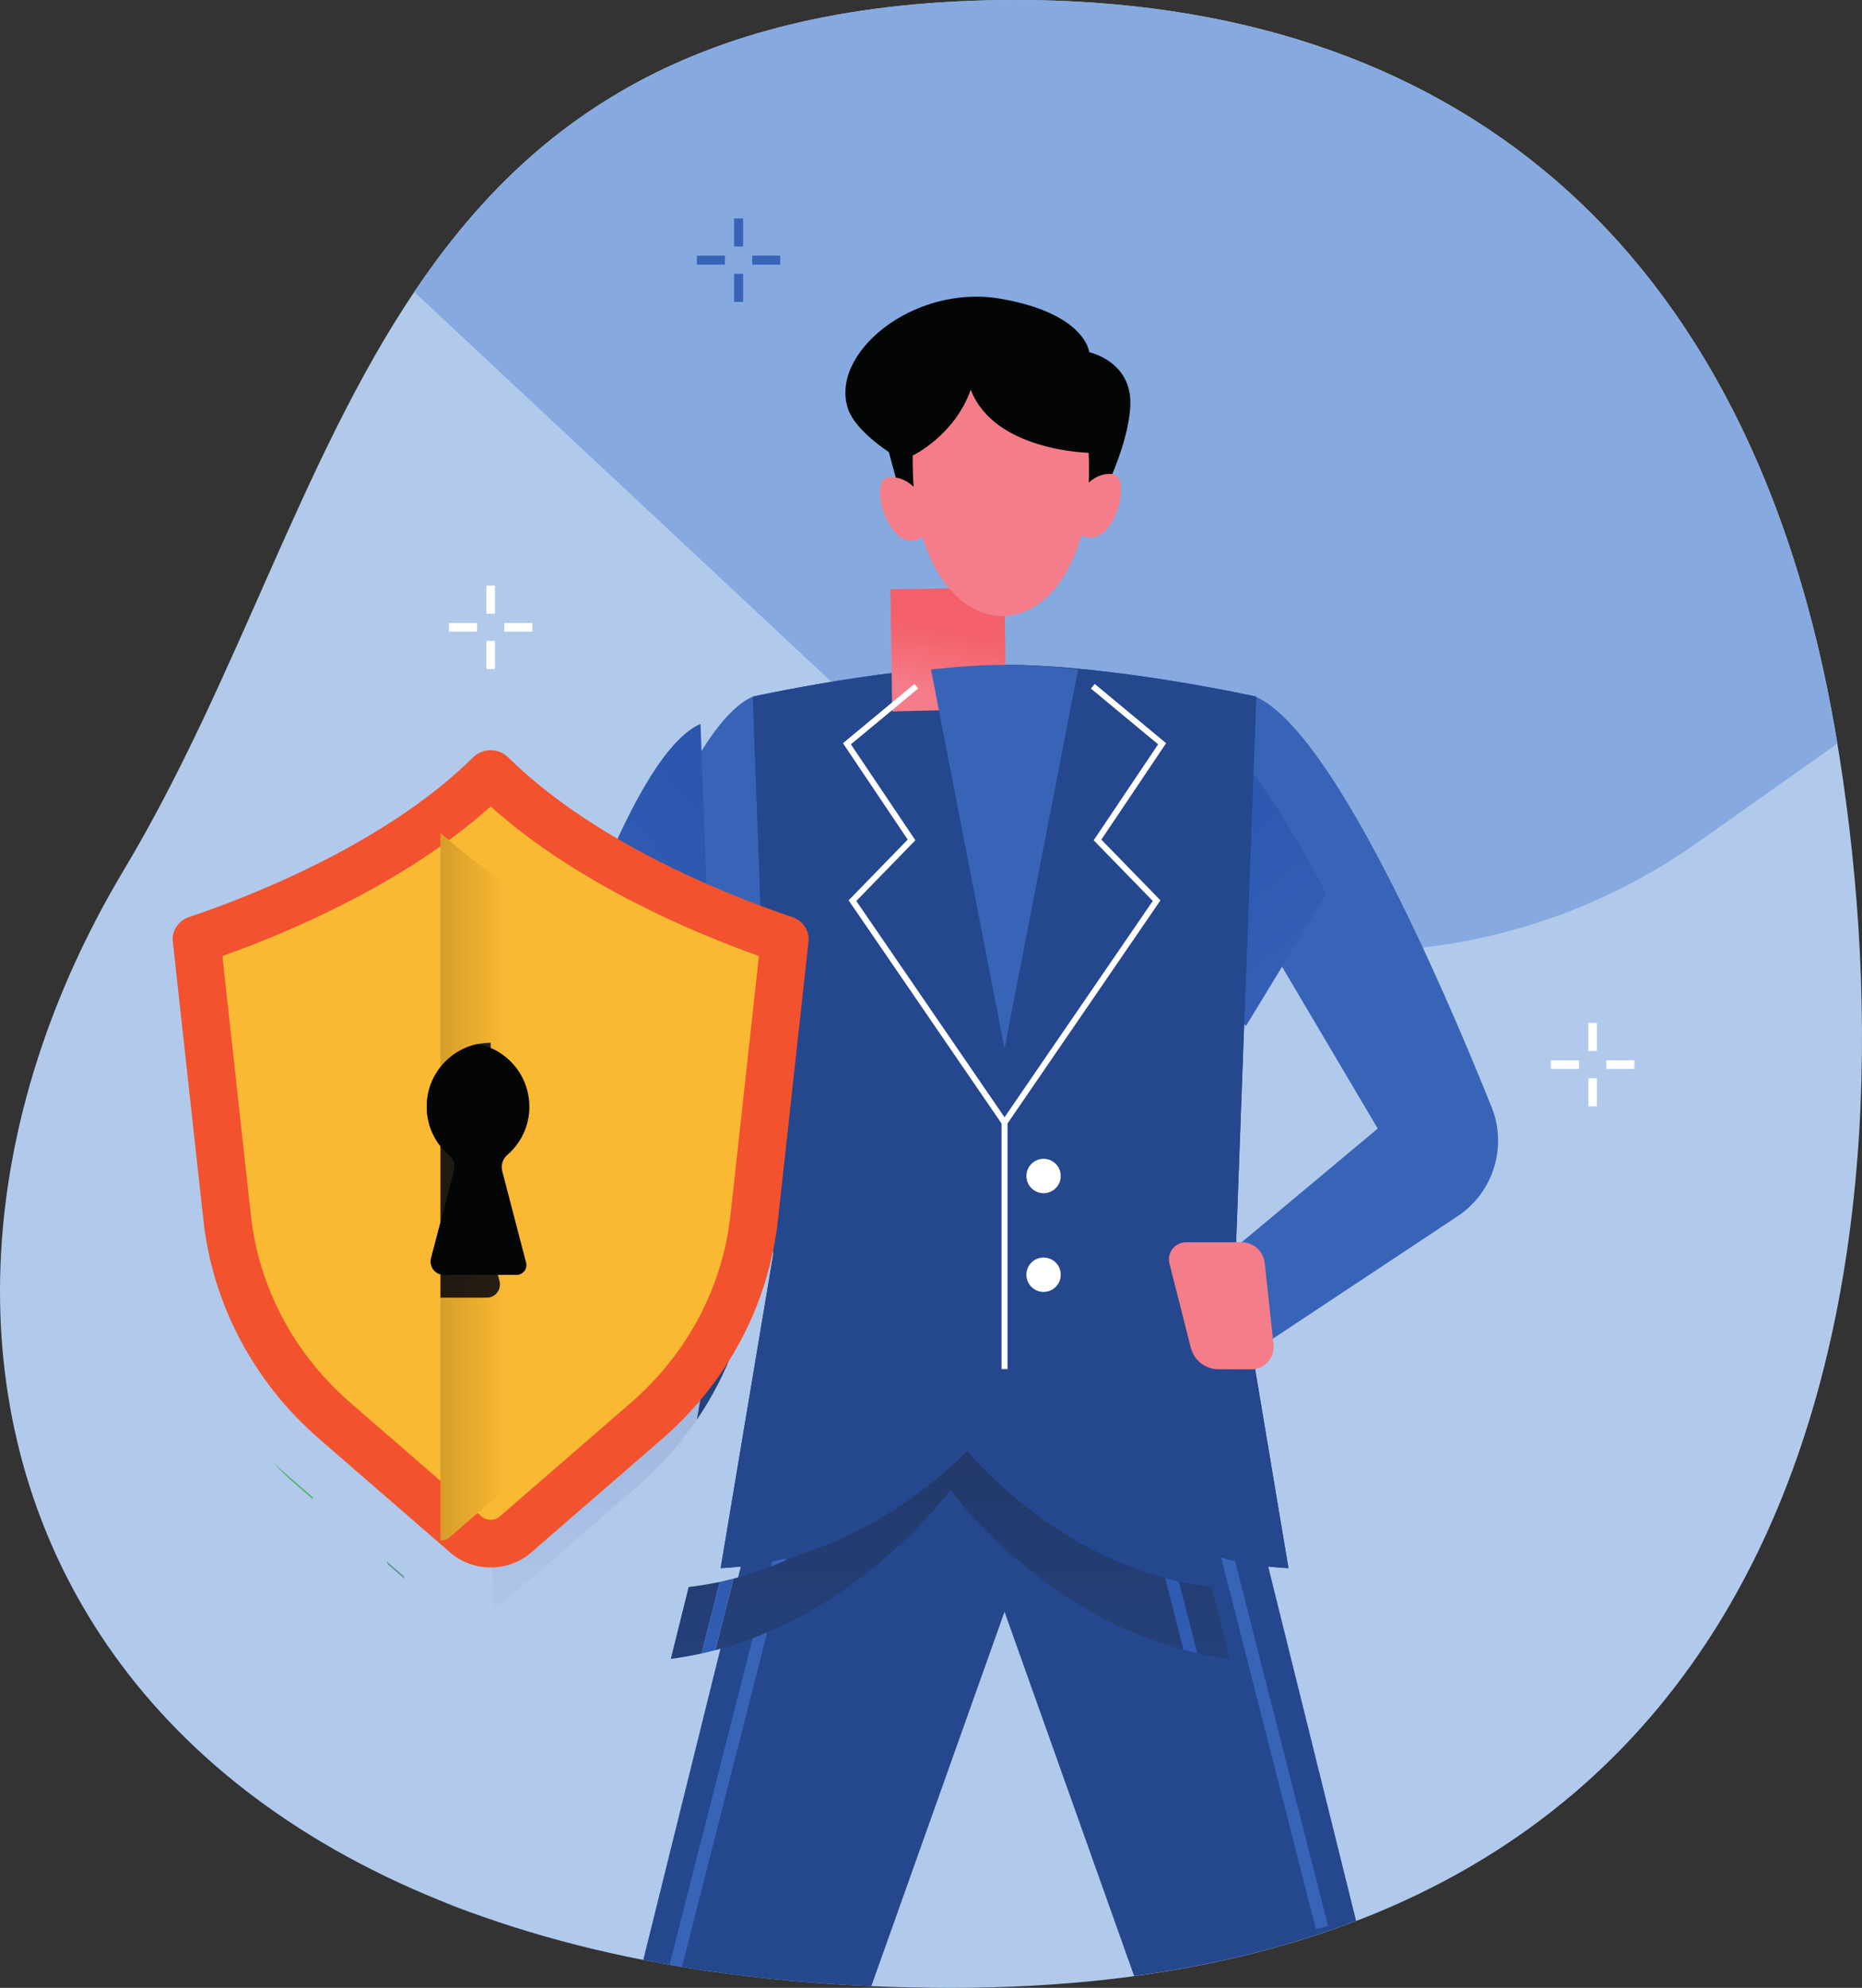 <?xml version="1.0" encoding="UTF-8" standalone="no"?>
<!-- Created with Inkscape (http://www.inkscape.org/) -->

<svg
   width="58.22mm"
   height="62.128mm"
   viewBox="0 0 58.22 62.128"
   version="1.1"
   id="svg2839"
   inkscape:version="1.1.1 (3bf5ae0d25, 2021-09-20)"
   sodipodi:docname="roles.svg"
   xmlns:inkscape="http://www.inkscape.org/namespaces/inkscape"
   xmlns:sodipodi="http://sodipodi.sourceforge.net/DTD/sodipodi-0.dtd"
   xmlns:xlink="http://www.w3.org/1999/xlink"
   xmlns="http://www.w3.org/2000/svg"
   xmlns:svg="http://www.w3.org/2000/svg">
  <rect x="0" y="0" width="58.22" height="62.128" fill="#333333" stroke="none"/>
  <sodipodi:namedview
     id="namedview2841"
     pagecolor="#ffffff"
     bordercolor="#666666"
     borderopacity="1.0"
     inkscape:pageshadow="2"
     inkscape:pageopacity="0.0"
     inkscape:pagecheckerboard="0"
     inkscape:document-units="mm"
     showgrid="false"
     inkscape:zoom="2.2449495"
     inkscape:cx="142.7649"
     inkscape:cy="151.89651"
     inkscape:window-width="1920"
     inkscape:window-height="1051"
     inkscape:window-x="0"
     inkscape:window-y="0"
     inkscape:window-maximized="1"
     inkscape:current-layer="layer1" />
  <defs
     id="defs2836">
    <clipPath
       clipPathUnits="userSpaceOnUse"
       id="clipPath1214">
      <path
         d="m 6477.93,3110.3 c -14.06,0 -25.46,11.4 -25.46,25.46 0,14.07 11.4,25.47 25.46,25.47 14.07,0 25.46,-11.4 25.46,-25.47 0,-14.06 -11.39,-25.46 -25.46,-25.46"
         id="path1212" />
    </clipPath>
    <linearGradient
       x1="0"
       y1="0"
       x2="1"
       y2="0"
       gradientUnits="userSpaceOnUse"
       gradientTransform="matrix(0,289.243,289.243,0,6477.93,3087.72)"
       spreadMethod="pad"
       id="linearGradient1222">
      <stop
         style="stop-opacity:1;stop-color:#607fc2"
         offset="0"
         id="stop1216" />
      <stop
         style="stop-opacity:1;stop-color:#607fc2"
         offset="0.129"
         id="stop1218" />
      <stop
         style="stop-opacity:1;stop-color:#86aadf"
         offset="1"
         id="stop1220" />
    </linearGradient>
    <clipPath
       clipPathUnits="userSpaceOnUse"
       id="clipPath1232">
      <path
         d="m 6415.24,3154.33 c -2.15,0 -4.34,0.38 -6.47,1.17 -9.65,3.57 -14.58,14.29 -10.99,23.94 12.35,33.35 44.56,55.77 80.15,55.77 35.57,0 67.78,-22.4 80.15,-55.72 3.58,-9.64 -1.34,-20.36 -10.97,-23.95 -2.14,-0.79 -4.34,-1.17 -6.49,-1.17 -7.57,0 -14.67,4.65 -17.46,12.16 -6.99,18.79 -25.16,31.42 -45.23,31.42 -20.08,0 -38.26,-12.64 -45.23,-31.45 -2.77,-7.52 -9.89,-12.17 -17.46,-12.17"
         id="path1230" />
    </clipPath>
    <clipPath
       clipPathUnits="userSpaceOnUse"
       id="clipPath1250">
      <path
         d="m 6588.42,3199.81 c -6.21,0 -12.28,3.11 -15.83,8.77 -20.51,32.94 -55.91,52.6 -94.66,52.6 -38.73,0 -74.12,-19.65 -94.64,-52.57 -3.54,-5.66 -9.62,-8.76 -15.83,-8.76 -3.37,0 -6.77,0.91 -9.84,2.81 -8.73,5.45 -11.38,16.94 -5.94,25.67 27.37,43.9 74.57,70.1 126.25,70.1 51.71,0 98.91,-26.22 126.29,-70.14 5.43,-8.73 2.77,-20.23 -5.96,-25.67 -3.06,-1.91 -6.47,-2.81 -9.84,-2.81"
         id="path1248" />
    </clipPath>
    <linearGradient
       x1="0"
       y1="0"
       x2="1"
       y2="0"
       gradientUnits="userSpaceOnUse"
       gradientTransform="matrix(0,289.243,289.243,0,6477.95,3087.72)"
       spreadMethod="pad"
       id="linearGradient1258">
      <stop
         style="stop-opacity:1;stop-color:#607fc2"
         offset="0"
         id="stop1252" />
      <stop
         style="stop-opacity:1;stop-color:#607fc2"
         offset="0.129"
         id="stop1254" />
      <stop
         style="stop-opacity:1;stop-color:#86aadf"
         offset="1"
         id="stop1256" />
    </linearGradient>
    <clipPath
       clipPathUnits="userSpaceOnUse"
       id="clipPath1268">
      <path
         d="m 6634.23,3243.47 c -5.78,0 -11.48,2.68 -15.11,7.74 -32.65,45.32 -85.42,72.37 -141.19,72.37 -55.75,0 -108.51,-27.05 -141.16,-72.34 -3.63,-5.06 -9.32,-7.75 -15.1,-7.75 -3.78,0 -7.59,1.15 -10.89,3.53 -8.34,6 -10.24,17.65 -4.22,25.99 39.62,54.99 103.68,87.82 171.37,87.82 67.71,0 131.78,-32.84 171.4,-87.85 6.02,-8.34 4.13,-19.99 -4.22,-26 -3.3,-2.37 -7.1,-3.51 -10.88,-3.51"
         id="path1266" />
    </clipPath>
    <clipPath
       clipPathUnits="userSpaceOnUse"
       id="clipPath1328">
      <path
         d="m 6356.18,2239.53 v 0 l -15.93,64.18 c 0.01,0 0,0 0.01,0 l 15.92,-64.18"
         id="path1326" />
    </clipPath>
    <linearGradient
       x1="0"
       y1="0"
       x2="1"
       y2="0"
       gradientUnits="userSpaceOnUse"
       gradientTransform="matrix(0,-457.87,-457.87,0,6106.52,2478.7)"
       spreadMethod="pad"
       id="linearGradient1336">
      <stop
         style="stop-opacity:1;stop-color:#8a9fcd"
         offset="0"
         id="stop1330" />
      <stop
         style="stop-opacity:1;stop-color:#8a9fcd"
         offset="0.129"
         id="stop1332" />
      <stop
         style="stop-opacity:1;stop-color:#b1caec"
         offset="1"
         id="stop1334" />
    </linearGradient>
    <clipPath
       clipPathUnits="userSpaceOnUse"
       id="clipPath1346">
      <path
         d="m 5856.87,2239.53 15.92,64.18 c 9.55,1.09 18.86,2.64 27.92,4.58 l -16.32,-63.97 c -8.94,-1.97 -18.12,-3.58 -27.52,-4.79 m 499.31,0 c -9.94,1.28 -19.63,3.01 -29.06,5.13 l -16.31,63.96 c 9.53,-2.1 19.36,-3.76 29.44,-4.91 l 15.92,-64.18 m -459.54,7.74 16.3,63.92 c 121.13,31.48 193.59,132.03 193.59,132.03 0,0 71.86,-99.69 192.04,-131.62 l 16.3,-63.92 c -130.38,34.81 -208.34,142.85 -208.34,142.85 0,0 -78.57,-108.89 -209.89,-143.26"
         id="path1344" />
    </clipPath>
    <linearGradient
       x1="0"
       y1="0"
       x2="1"
       y2="0"
       gradientUnits="userSpaceOnUse"
       gradientTransform="matrix(0,-457.87,-457.87,0,6106.52,2478.7)"
       spreadMethod="pad"
       id="linearGradient1354">
      <stop
         style="stop-opacity:1;stop-color:#23396a"
         offset="0"
         id="stop1348" />
      <stop
         style="stop-opacity:1;stop-color:#23396a"
         offset="0.129"
         id="stop1350" />
      <stop
         style="stop-opacity:1;stop-color:#25478d"
         offset="1"
         id="stop1352" />
    </linearGradient>
    <clipPath
       clipPathUnits="userSpaceOnUse"
       id="clipPath1364">
      <path
         d="m 5884.39,2244.32 16.32,63.97 c 4.12,0.89 8.21,1.86 12.22,2.9 l -16.3,-63.92 c -4.03,-1.05 -8.11,-2.04 -12.24,-2.95"
         id="path1362" />
    </clipPath>
    <linearGradient
       x1="0"
       y1="0"
       x2="1"
       y2="0"
       gradientUnits="userSpaceOnUse"
       gradientTransform="matrix(0,-457.87,-457.87,0,6106.52,2478.7)"
       spreadMethod="pad"
       id="linearGradient1372">
      <stop
         style="stop-opacity:1;stop-color:#2b57af"
         offset="0"
         id="stop1366" />
      <stop
         style="stop-opacity:1;stop-color:#2b57af"
         offset="0.129"
         id="stop1368" />
      <stop
         style="stop-opacity:1;stop-color:#3764b8"
         offset="1"
         id="stop1370" />
    </linearGradient>
    <clipPath
       clipPathUnits="userSpaceOnUse"
       id="clipPath1382">
      <path
         d="m 6327.12,2244.66 c -4.13,0.94 -8.22,1.94 -12.26,3.02 l -16.3,63.92 c 4.03,-1.07 8.11,-2.07 12.25,-2.98 l 16.31,-63.96"
         id="path1380" />
    </clipPath>
    <clipPath
       clipPathUnits="userSpaceOnUse"
       id="clipPath1402">
      <path
         d="m 6370.59,2804.47 -29.3,49.53 v 0 l 29.3,-49.53 v 0"
         id="path1400" />
    </clipPath>
    <linearGradient
       x1="0"
       y1="0"
       x2="1"
       y2="0"
       gradientUnits="userSpaceOnUse"
       gradientTransform="matrix(198.291,-246.763,-246.763,-198.291,6284.45,3028.54)"
       spreadMethod="pad"
       id="linearGradient1410">
      <stop
         style="stop-opacity:1;stop-color:#8a9fcd"
         offset="0"
         id="stop1404" />
      <stop
         style="stop-opacity:1;stop-color:#8a9fcd"
         offset="0.129"
         id="stop1406" />
      <stop
         style="stop-opacity:1;stop-color:#b1caec"
         offset="1"
         id="stop1408" />
    </linearGradient>
    <clipPath
       clipPathUnits="userSpaceOnUse"
       id="clipPath1420">
      <path
         d="m 6341.29,2854 v 0 l -18.63,31.48 v 0 l 18.63,-31.48 m 101.24,68.68 c -2.66,5.11 -5.33,10.16 -8.02,15.15 2.69,-4.99 5.36,-10.05 8.03,-15.15 v 0 m -8.04,15.17 c -0.05,0.1 -0.1,0.19 -0.15,0.28 0.05,-0.09 0.1,-0.19 0.15,-0.28"
         id="path1418" />
    </clipPath>
    <linearGradient
       x1="0"
       y1="0"
       x2="1"
       y2="0"
       gradientUnits="userSpaceOnUse"
       gradientTransform="matrix(198.291,-246.763,-246.763,-198.291,6284.45,3028.54)"
       spreadMethod="pad"
       id="linearGradient1428">
      <stop
         style="stop-opacity:1;stop-color:#698acf"
         offset="0"
         id="stop1422" />
      <stop
         style="stop-opacity:1;stop-color:#698acf"
         offset="0.129"
         id="stop1424" />
      <stop
         style="stop-opacity:1;stop-color:#86aadf"
         offset="1"
         id="stop1426" />
    </linearGradient>
    <clipPath
       clipPathUnits="userSpaceOnUse"
       id="clipPath1438">
      <path
         d="m 6370.59,2804.47 -29.3,49.53 -18.63,31.48 6.94,188.59 c 31.49,-14.26 69.07,-69.65 104.75,-135.94 0.05,-0.09 0.1,-0.18 0.15,-0.28 0,0 0.01,-0.01 0.01,-0.02 2.69,-4.99 5.36,-10.04 8.02,-15.15 l -71.94,-118.21"
         id="path1436" />
    </clipPath>
    <linearGradient
       x1="0"
       y1="0"
       x2="1"
       y2="0"
       gradientUnits="userSpaceOnUse"
       gradientTransform="matrix(198.291,-246.763,-246.763,-198.291,6284.45,3028.54)"
       spreadMethod="pad"
       id="linearGradient1446">
      <stop
         style="stop-opacity:1;stop-color:#2b57af"
         offset="0"
         id="stop1440" />
      <stop
         style="stop-opacity:1;stop-color:#2b57af"
         offset="0.129"
         id="stop1442" />
      <stop
         style="stop-opacity:1;stop-color:#3764b8"
         offset="1"
         id="stop1444" />
    </linearGradient>
    <clipPath
       clipPathUnits="userSpaceOnUse"
       id="clipPath1458">
      <path
         d="m 5890.24,2889.06 c -17.64,6.6 -39.36,15.35 -62.93,26.26 l -20.79,50.36 c 24.77,54.99 51.14,97.28 76.6,108.58 v 0 c 0.05,0.02 0.1,0.04 0.15,0.06 v 0 c 0.05,0.02 0.1,0.05 0.15,0.07 v 0 0 0 l 6.82,-185.33"
         id="path1456" />
    </clipPath>
    <linearGradient
       x1="0"
       y1="0"
       x2="1"
       y2="0"
       gradientUnits="userSpaceOnUse"
       gradientTransform="matrix(-253.358,-202.34,-202.34,253.358,5945.51,2997.65)"
       spreadMethod="pad"
       id="linearGradient1466">
      <stop
         style="stop-opacity:1;stop-color:#2b57af"
         offset="0"
         id="stop1460" />
      <stop
         style="stop-opacity:1;stop-color:#2b57af"
         offset="0.129"
         id="stop1462" />
      <stop
         style="stop-opacity:1;stop-color:#3764b8"
         offset="1"
         id="stop1464" />
    </linearGradient>
    <clipPath
       clipPathUnits="userSpaceOnUse"
       id="clipPath1482">
      <path
         d="m 6156.43,3088.13 -101.75,-2.6 -1.68,109.08 101.77,1.57 z"
         id="path1480" />
    </clipPath>
    <linearGradient
       x1="0"
       y1="0"
       x2="1"
       y2="0"
       gradientUnits="userSpaceOnUse"
       gradientTransform="matrix(13.002,69.83,69.83,-13.002,6094.74,3087.76)"
       spreadMethod="pad"
       id="linearGradient1490">
      <stop
         style="stop-opacity:1;stop-color:#f57c89"
         offset="0"
         id="stop1484" />
      <stop
         style="stop-opacity:1;stop-color:#f57c89"
         offset="0.194"
         id="stop1486" />
      <stop
         style="stop-opacity:1;stop-color:#f3606a"
         offset="1"
         id="stop1488" />
    </linearGradient>
    <clipPath
       clipPathUnits="userSpaceOnUse"
       id="clipPath1514">
      <path
         d="m 5698.43,2284.92 c -0.27,12.26 -0.73,25.79 -1.49,39.84 l 106.16,92.05 c 50.86,44.1 85.24,102.73 98.38,166.88 l 0.11,-2.88 -21.41,-127.68 c -14.75,-21.69 -32.45,-41.63 -52.77,-59.26 L 5711.3,2293.19 c -3.95,-3.42 -8.29,-6.17 -12.87,-8.27"
         id="path1512" />
    </clipPath>
    <linearGradient
       x1="0"
       y1="0"
       x2="1"
       y2="0"
       gradientUnits="userSpaceOnUse"
       gradientTransform="matrix(0,-666.685,-666.685,0,5675.39,2889.45)"
       spreadMethod="pad"
       id="linearGradient1522">
      <stop
         style="stop-opacity:1;stop-color:#8a9fcd"
         offset="0"
         id="stop1516" />
      <stop
         style="stop-opacity:1;stop-color:#8a9fcd"
         offset="0.129"
         id="stop1518" />
      <stop
         style="stop-opacity:1;stop-color:#b1caec"
         offset="1"
         id="stop1520" />
    </linearGradient>
    <clipPath
       clipPathUnits="userSpaceOnUse"
       id="clipPath1532">
      <path
         d="m 5675.39,2279.93 c -12.86,0 -25.71,4.42 -35.91,13.26 l -20.51,17.79 -0.94,2.84 c 9.69,-7.31 21.37,-10.96 33.05,-10.96 12.85,0 25.7,4.42 35.91,13.27 l 9.95,8.63 c 0.76,-14.05 1.22,-27.58 1.49,-39.84 -7.27,-3.33 -15.16,-4.99 -23.04,-4.99 m -71.45,44.08 -66.76,57.89 c -0.12,0.73 -0.25,1.45 -0.37,2.18 l 66.26,-57.46 0.87,-2.61"
         id="path1530" />
    </clipPath>
    <linearGradient
       x1="0"
       y1="0"
       x2="1"
       y2="0"
       gradientUnits="userSpaceOnUse"
       gradientTransform="matrix(0,-666.685,-666.685,0,5675.39,2889.45)"
       spreadMethod="pad"
       id="linearGradient1540">
      <stop
         style="stop-opacity:1;stop-color:#6d9b96"
         offset="0"
         id="stop1534" />
      <stop
         style="stop-opacity:1;stop-color:#6d9b96"
         offset="0.129"
         id="stop1536" />
      <stop
         style="stop-opacity:1;stop-color:#89c6bb"
         offset="1"
         id="stop1538" />
    </linearGradient>
    <clipPath
       clipPathUnits="userSpaceOnUse"
       id="clipPath1550">
      <path
         d="m 5618.97,2310.98 -15.03,13.03 -0.87,2.61 12.1,-10.49 c 0.93,-0.81 1.89,-1.58 2.86,-2.31 l 0.94,-2.84"
         id="path1548" />
    </clipPath>
    <linearGradient
       x1="0"
       y1="0"
       x2="1"
       y2="0"
       gradientUnits="userSpaceOnUse"
       gradientTransform="matrix(0,-666.685,-666.685,0,5675.39,2889.45)"
       spreadMethod="pad"
       id="linearGradient1558">
      <stop
         style="stop-opacity:1;stop-color:#507978"
         offset="0"
         id="stop1552" />
      <stop
         style="stop-opacity:1;stop-color:#507978"
         offset="0.129"
         id="stop1554" />
      <stop
         style="stop-opacity:1;stop-color:#679d99"
         offset="1"
         id="stop1556" />
    </linearGradient>
    <clipPath
       clipPathUnits="userSpaceOnUse"
       id="clipPath1568">
      <path
         d="m 5537.18,2381.9 -13.81,11.97 c -7.5,6.5 -14.64,13.32 -21.4,20.42 l 34.84,-30.21 c 0.12,-0.73 0.25,-1.45 0.37,-2.18"
         id="path1566" />
    </clipPath>
    <linearGradient
       x1="0"
       y1="0"
       x2="1"
       y2="0"
       gradientUnits="userSpaceOnUse"
       gradientTransform="matrix(0,-666.685,-666.685,0,5675.39,2889.45)"
       spreadMethod="pad"
       id="linearGradient1576">
      <stop
         style="stop-opacity:1;stop-color:#49955c"
         offset="0"
         id="stop1570" />
      <stop
         style="stop-opacity:1;stop-color:#49955c"
         offset="0.129"
         id="stop1572" />
      <stop
         style="stop-opacity:1;stop-color:#5cc172"
         offset="1"
         id="stop1574" />
    </linearGradient>
    <clipPath
       clipPathUnits="userSpaceOnUse"
       id="clipPath1586">
      <path
         d="m 5880.18,2453.13 21.41,127.68 -0.11,2.88 c 1.81,8.84 3.22,17.78 4.21,26.8 l 27.1,246.67 c 0.09,0.79 0.13,1.57 0.12,2.34 3.57,-1.24 6.83,-2.35 9.74,-3.32 9.55,-3.18 15.51,-12.29 14.45,-21.95 L 5930,2587.56 c -5.31,-48.35 -22.56,-94.36 -49.82,-134.43"
         id="path1584" />
    </clipPath>
    <linearGradient
       x1="0"
       y1="0"
       x2="1"
       y2="0"
       gradientUnits="userSpaceOnUse"
       gradientTransform="matrix(0,-666.685,-666.685,0,5675.39,2889.45)"
       spreadMethod="pad"
       id="linearGradient1594">
      <stop
         style="stop-opacity:1;stop-color:#23396a"
         offset="0"
         id="stop1588" />
      <stop
         style="stop-opacity:1;stop-color:#23396a"
         offset="0.129"
         id="stop1590" />
      <stop
         style="stop-opacity:1;stop-color:#25478d"
         offset="1"
         id="stop1592" />
    </linearGradient>
    <clipPath
       clipPathUnits="userSpaceOnUse"
       id="clipPath1608">
      <path
         d="m 5651.08,2345.15 v 216.89 h 41.35 c 7.74,0 13.4,7.32 11.43,14.81 l -20.27,77.49 c -1.32,5.06 0.39,10.39 4.37,13.8 12.09,10.38 19.78,25.75 19.78,42.95 0,31.28 -25.37,56.65 -56.65,56.65 -0.01,0 -0.01,0 -0.01,0 v 209.36 c 76.97,-69.12 181.87,-112.68 237.76,-132.56 l -25.19,-229.42 c -7.03,-64.03 -38.38,-123.1 -88.26,-166.34 l -116.12,-100.69 c -2.95,-2.55 -6.39,-2.94 -8.19,-2.94"
         id="path1606" />
    </clipPath>
    <linearGradient
       x1="0"
       y1="0"
       x2="1"
       y2="0"
       gradientUnits="userSpaceOnUse"
       gradientTransform="matrix(87.408,0,0,-87.408,5623.14,2661.13)"
       spreadMethod="pad"
       id="linearGradient1616">
      <stop
         style="stop-opacity:1;stop-color:#cc9627"
         offset="0"
         id="stop1610" />
      <stop
         style="stop-opacity:1;stop-color:#cc9627"
         offset="0.129"
         id="stop1612" />
      <stop
         style="stop-opacity:1;stop-color:#fab933"
         offset="1"
         id="stop1614" />
    </linearGradient>
    <clipPath
       clipPathUnits="userSpaceOnUse"
       id="clipPath1628">
      <path
         d="m 5692.43,2562.04 h -41.35 v 205.7 c 0,0 0,0 0.01,0 31.28,0 56.65,-25.37 56.65,-56.65 0,-17.2 -7.69,-32.57 -19.78,-42.95 -3.98,-3.41 -5.69,-8.74 -4.37,-13.8 l 20.27,-77.49 c 1.97,-7.49 -3.69,-14.81 -11.43,-14.81"
         id="path1626" />
    </clipPath>
    <linearGradient
       x1="0"
       y1="0"
       x2="1"
       y2="0"
       gradientUnits="userSpaceOnUse"
       gradientTransform="matrix(87.408,0,0,-87.408,5623.14,2661.13)"
       spreadMethod="pad"
       id="linearGradient1636">
      <stop
         style="stop-opacity:1;stop-color:#1e1711"
         offset="0"
         id="stop1630" />
      <stop
         style="stop-opacity:1;stop-color:#1e1711"
         offset="0.129"
         id="stop1632" />
      <stop
         style="stop-opacity:1;stop-color:#281e13"
         offset="1"
         id="stop1634" />
    </linearGradient>
    <linearGradient
       inkscape:collect="always"
       xlink:href="#linearGradient1372"
       id="linearGradient3529"
       gradientUnits="userSpaceOnUse"
       gradientTransform="matrix(0,-457.87,-457.87,0,6106.52,2478.7)"
       x1="0"
       y1="0"
       x2="1"
       y2="0"
       spreadMethod="pad" />
    <linearGradient
       inkscape:collect="always"
       xlink:href="#linearGradient1372"
       id="linearGradient3531"
       gradientUnits="userSpaceOnUse"
       gradientTransform="matrix(0,-457.87,-457.87,0,6106.52,2478.7)"
       x1="0"
       y1="0"
       x2="1"
       y2="0"
       spreadMethod="pad" />
  </defs>
  <g
     inkscape:label="Plast 1"
     inkscape:groupmode="layer"
     id="layer1"
     transform="translate(11.667,-52.85)">
    <path
       d="m 20.098,52.85 c 13.48,0 22.985,7.377 25.638,22.96 2.552,14.99 0.594,39.168 -27.656,39.168 -28.25,0 -35.142,-19.457 -25.877,-34.934 7.144,-11.933 7.779,-27.194 27.895,-27.194"
       style="fill:#b1caec;fill-opacity:1;fill-rule:nonzero;stroke:none;stroke-width:0.035"
       id="path1192" />
    <path
       d="m 31.24,112.689 c 0.383,-0.156 0.755,-0.318 1.121,-0.488 -0.363,0.17 -0.734,0.333 -1.121,0.488"
       style="fill:#b0e2b5;fill-opacity:1;fill-rule:nonzero;stroke:none;stroke-width:0.035"
       id="path1194" />
    <path
       d="m 3.307,112.71 c -0.376,-0.127 -0.751,-0.267 -1.129,-0.428 0.368,0.148 0.746,0.291 1.129,0.428"
       style="fill:#b0e2b5;fill-opacity:1;fill-rule:nonzero;stroke:none;stroke-width:0.035"
       id="path1200" />
    <path
       d="m 1.284,61.974 16.708,15.607 c 6.445,6.02 16.231,6.685 23.431,1.593 l 4.359,-3.083 7.05e-4,-0.002 C 43.196,60.316 33.658,52.85 20.098,52.85 c -10.059,0 -15.247,3.816 -18.814,9.124"
       style="fill:#86aadf;fill-opacity:1;fill-rule:nonzero;stroke:none;stroke-width:0.035"
       id="path1206" />
    <path
       d="m 11.285,60.555 h 0.283 v -0.878 h -0.283 z"
       style="fill:#3864b8;fill-opacity:1;fill-rule:nonzero;stroke:none;stroke-width:0.035"
       id="path1292" />
    <path
       d="m 11.285,62.285 h 0.283 v -0.878 h -0.283 z"
       style="fill:#3864b8;fill-opacity:1;fill-rule:nonzero;stroke:none;stroke-width:0.035"
       id="path1294" />
    <path
       d="m 11.852,61.122 h 0.878 v -0.283 h -0.878 z"
       style="fill:#3864b8;fill-opacity:1;fill-rule:nonzero;stroke:none;stroke-width:0.035"
       id="path1296" />
    <path
       d="M 10.122,61.122 H 11 v -0.283 h -0.878 z"
       style="fill:#3864b8;fill-opacity:1;fill-rule:nonzero;stroke:none;stroke-width:0.035"
       id="path1298" />
    <path
       d="m 37.998,85.697 h 0.267 v -0.878 h -0.267 z"
       style="fill:#ffffff;fill-opacity:1;fill-rule:nonzero;stroke:none;stroke-width:0.035"
       id="path1300" />
    <path
       d="m 37.998,87.427 h 0.267 v -0.878 h -0.267 z"
       style="fill:#ffffff;fill-opacity:1;fill-rule:nonzero;stroke:none;stroke-width:0.035"
       id="path1302" />
    <path
       d="m 38.558,86.256 h 0.878 v -0.267 h -0.878 z"
       style="fill:#ffffff;fill-opacity:1;fill-rule:nonzero;stroke:none;stroke-width:0.035"
       id="path1304" />
    <path
       d="m 36.828,86.256 h 0.878 v -0.267 h -0.878 z"
       style="fill:#ffffff;fill-opacity:1;fill-rule:nonzero;stroke:none;stroke-width:0.035"
       id="path1306" />
    <path
       d="M 3.541,72.031 H 3.808 V 71.153 H 3.541 Z"
       style="fill:#ffffff;fill-opacity:1;fill-rule:nonzero;stroke:none;stroke-width:0.035"
       id="path1308" />
    <path
       d="m 3.541,73.76 h 0.267 v -0.878 H 3.541 Z"
       style="fill:#ffffff;fill-opacity:1;fill-rule:nonzero;stroke:none;stroke-width:0.035"
       id="path1310" />
    <path
       d="M 4.101,72.59 H 4.979 V 72.323 H 4.101 Z"
       style="fill:#ffffff;fill-opacity:1;fill-rule:nonzero;stroke:none;stroke-width:0.035"
       id="path1312" />
    <path
       d="M 2.371,72.59 H 3.249 V 72.323 H 2.371 Z"
       style="fill:#ffffff;fill-opacity:1;fill-rule:nonzero;stroke:none;stroke-width:0.035"
       id="path1314" />
    <path
       d="M 25.966,93.662 H 13.517 L 8.446,114.106 c 2.188,0.429 4.564,0.709 7.131,0.819 l 4.165,-11.701 4.052,11.384 c 2.577,-0.348 4.883,-0.935 6.941,-1.723 L 25.966,93.662"
       style="fill:#25478e;fill-opacity:1;fill-rule:nonzero;stroke:none;stroke-width:0.035"
       id="path1316" />
    <path
       d="m 13.203,98.82 -3.933,15.423 0.381,0.097 3.933,-15.423 -0.38,-0.097"
       style="fill:#3864b8;fill-opacity:1;fill-rule:nonzero;stroke:none;stroke-width:0.035"
       id="path1318" />
    <path
       d="m 25.85,98.917 3.628,14.226 0.38,-0.097 -3.628,-14.226 -0.381,0.097"
       style="fill:#3864b8;fill-opacity:1;fill-rule:nonzero;stroke:none;stroke-width:0.035"
       id="path1320" />
    <g
       id="g1322"
       transform="matrix(0.035,0,0,-0.035,-195.683,183.079)">
      <g
         id="g1324"
         clip-path="url(#clipPath1328)">
        <path
           d="m 6356.18,2239.53 v 0 l -15.93,64.18 c 0.01,0 0,0 0.01,0 l 15.92,-64.18"
           style="fill:url(#linearGradient1336);fill-opacity:1;fill-rule:nonzero;stroke:none"
           id="path1338" />
      </g>
    </g>
    <g
       id="g1340"
       transform="matrix(0.035,0,0,-0.035,-195.683,183.079)">
      <g
         id="g1342"
         clip-path="url(#clipPath1346)">
        <path
           d="m 5856.87,2239.53 15.92,64.18 c 9.55,1.09 18.86,2.64 27.92,4.58 l -16.32,-63.97 c -8.94,-1.97 -18.12,-3.58 -27.52,-4.79 m 499.31,0 c -9.94,1.28 -19.63,3.01 -29.06,5.13 l -16.31,63.96 c 9.53,-2.1 19.36,-3.76 29.44,-4.91 l 15.92,-64.18 m -459.54,7.74 16.3,63.92 c 121.13,31.48 193.59,132.03 193.59,132.03 0,0 71.86,-99.69 192.04,-131.62 l 16.3,-63.92 c -130.38,34.81 -208.34,142.85 -208.34,142.85 0,0 -78.57,-108.89 -209.89,-143.26"
           style="fill:url(#linearGradient1354);fill-opacity:1;fill-rule:nonzero;stroke:none"
           id="path1356" />
      </g>
    </g>
    <g
       id="g1358"
       transform="matrix(0.035,0,0,-0.035,-195.683,183.079)">
      <g
         id="g1360"
         clip-path="url(#clipPath1364)">
        <path
           d="m 5884.39,2244.32 16.32,63.97 c 4.12,0.89 8.21,1.86 12.22,2.9 l -16.3,-63.92 c -4.03,-1.05 -8.11,-2.04 -12.24,-2.95"
           style="fill:url(#linearGradient3529);fill-opacity:1;fill-rule:nonzero;stroke:none"
           id="path1374" />
      </g>
    </g>
    <g
       id="g1376"
       transform="matrix(0.035,0,0,-0.035,-195.683,183.079)">
      <g
         id="g1378"
         clip-path="url(#clipPath1382)">
        <path
           d="m 6327.12,2244.66 c -4.13,0.94 -8.22,1.94 -12.26,3.02 l -16.3,63.92 c 4.03,-1.07 8.11,-2.07 12.25,-2.98 l 16.31,-63.96"
           style="fill:url(#linearGradient3531);fill-opacity:1;fill-rule:nonzero;stroke:none"
           id="path1392" />
      </g>
    </g>
    <path
       d="m 27.586,74.622 -1.08,5.209 4.905,8.291 -6.111,5.104 1.399,2.413 7.208,-4.776 c 1.121,-0.743 1.563,-2.171 1.062,-3.419 C 33.405,83.553 29.985,75.663 27.586,74.622"
       style="fill:#3864b8;fill-opacity:1;fill-rule:nonzero;stroke:none;stroke-width:0.035"
       id="path1394" />
    <g
       id="g1396"
       transform="matrix(0.035,0,0,-0.035,-195.683,183.079)">
      <g
         id="g1398"
         clip-path="url(#clipPath1402)">
        <path
           d="m 6370.59,2804.47 -29.3,49.53 v 0 l 29.3,-49.53 v 0"
           style="fill:url(#linearGradient1410);fill-opacity:1;fill-rule:nonzero;stroke:none"
           id="path1412" />
      </g>
    </g>
    <g
       id="g1414"
       transform="matrix(0.035,0,0,-0.035,-195.683,183.079)">
      <g
         id="g1416"
         clip-path="url(#clipPath1420)">
        <path
           d="m 6341.29,2854 v 0 l -18.63,31.48 v 0 l 18.63,-31.48 m 101.24,68.68 c -2.66,5.11 -5.33,10.16 -8.02,15.15 2.69,-4.99 5.36,-10.05 8.03,-15.15 v 0 m -8.04,15.17 c -0.05,0.1 -0.1,0.19 -0.15,0.28 0.05,-0.09 0.1,-0.19 0.15,-0.28"
           style="fill:url(#linearGradient1428);fill-opacity:1;fill-rule:nonzero;stroke:none"
           id="path1430" />
      </g>
    </g>
    <g
       id="g1432"
       transform="matrix(0.035,0,0,-0.035,-195.683,183.079)">
      <g
         id="g1434"
         clip-path="url(#clipPath1438)">
        <path
           d="m 6370.59,2804.47 -29.3,49.53 -18.63,31.48 6.94,188.59 c 31.49,-14.26 69.07,-69.65 104.75,-135.94 0.05,-0.09 0.1,-0.18 0.15,-0.28 0,0 0.01,-0.01 0.01,-0.02 2.69,-4.99 5.36,-10.04 8.02,-15.15 l -71.94,-118.21"
           style="fill:url(#linearGradient1446);fill-opacity:1;fill-rule:nonzero;stroke:none"
           id="path1448" />
      </g>
    </g>
    <path
       d="M 11.871,74.622 C 8.668,76.012 5.053,91.341 5.053,91.341 L 9.492,89.236 12.952,79.831 11.871,74.622"
       style="fill:#3864b8;fill-opacity:1;fill-rule:nonzero;stroke:none;stroke-width:0.035"
       id="path1450" />
    <g
       id="g1452"
       transform="matrix(0.035,0,0,-0.035,-195.683,183.079)">
      <g
         id="g1454"
         clip-path="url(#clipPath1458)">
        <path
           d="m 5890.24,2889.06 c -17.64,6.6 -39.36,15.35 -62.93,26.26 l -20.79,50.36 c 24.77,54.99 51.14,97.28 76.6,108.58 v 0 c 0.05,0.02 0.1,0.04 0.15,0.06 v 0 c 0.05,0.02 0.1,0.05 0.15,0.07 v 0 0 0 l 6.82,-185.33"
           style="fill:url(#linearGradient1466);fill-opacity:1;fill-rule:nonzero;stroke:none"
           id="path1468" />
      </g>
    </g>
    <path
       d="M 26.971,92.034 27.612,74.622 c 0,0 -4.484,-0.993 -7.87,-0.993 -3.386,0 -7.87,0.993 -7.87,0.993 l 0.641,17.412 -1.647,9.827 c 5.491,-0.276 8.877,-4.973 8.877,-4.973 0,0 3.386,4.698 8.877,4.973 l -1.647,-9.827"
       style="fill:#25478e;fill-opacity:1;fill-rule:nonzero;stroke:none;stroke-width:0.035"
       id="path1470" />
    <path
       d="M 26.971,92.034 27.612,74.622 c 0,0 -4.484,-0.993 -7.87,-0.993 -3.386,0 -7.87,0.993 -7.87,0.993 l 0.641,17.412 -1.647,9.827 c 5.491,-0.276 8.877,-4.973 8.877,-4.973 0,0 3.386,4.698 8.877,4.973 l -1.647,-9.827"
       style="fill:#25478e;fill-opacity:1;fill-rule:nonzero;stroke:none;stroke-width:0.035"
       id="path1472" />
    <path
       d="m 16.538,68.5 -0.414,-1.522 c 0,0 -1.016,-0.652 -1.259,-1.305 -0.649,-1.739 2.007,-3.96 4.751,-3.486 2.664,0.46 2.776,1.672 2.776,1.672 0,0 1.362,0.285 1.282,1.695 -0.08,1.41 -1.055,3.14 -1.055,3.14 l -6.081,-0.195"
       style="fill:#040606;fill-opacity:1;fill-rule:nonzero;stroke:none;stroke-width:0.035"
       id="path1474" />
    <g
       id="g1476"
       transform="matrix(0.035,0,0,-0.035,-195.683,183.079)">
      <g
         id="g1478"
         clip-path="url(#clipPath1482)">
        <path
           d="m 6156.43,3088.13 -101.75,-2.6 -1.68,109.08 101.77,1.57 1.66,-108.05"
           style="fill:url(#linearGradient1490);fill-opacity:1;fill-rule:nonzero;stroke:none"
           id="path1492" />
      </g>
    </g>
    <path
       d="m 23.13,67.668 c -0.33,-0.04 -0.585,0.111 -0.754,0.264 0.011,-0.294 0.012,-0.6 -0.004,-0.931 0,0 -2.957,-0.054 -3.686,-1.973 -0.506,1.438 -1.814,2.058 -1.814,2.058 -0.005,0.349 0.006,0.672 0.028,0.979 -0.172,-0.162 -0.451,-0.343 -0.815,-0.288 -0.627,0.095 0.07,2.51 1.088,1.859 l 3.53e-4,-3.53e-4 c 0.451,1.457 1.378,2.484 2.527,2.466 1.143,-0.017 2.034,-1.067 2.443,-2.523 1.011,0.526 1.607,-1.836 0.986,-1.91"
       style="fill:#f57c89;fill-opacity:1;fill-rule:nonzero;stroke:none;stroke-width:0.035"
       id="path1494" />
    <path
       d="m 19.742,85.621 2.299,-11.848 c -0.773,-0.085 -1.567,-0.144 -2.299,-0.144 -0.732,0 -1.526,0.059 -2.299,0.144 l 2.299,11.848"
       style="fill:#3864b8;fill-opacity:1;fill-rule:nonzero;stroke:none;stroke-width:0.035"
       id="path1496" />
    <path
       d="m 22.442,74.369 2.103,1.744 -2.015,2.999 1.847,1.897 -4.635,6.76 -4.635,-6.76 1.847,-1.897 -2.016,-2.999 2.104,-1.744 -0.119,-0.143 -2.233,1.852 2.025,3.013 -1.848,1.898 4.875,7.11 4.875,-7.11 -1.848,-1.898 2.025,-3.013 -2.232,-1.852 -0.119,0.143"
       style="fill:#ffffff;fill-opacity:1;fill-rule:nonzero;stroke:none;stroke-width:0.035"
       id="path1498" />
    <path
       d="m 19.649,95.64 h 0.186 V 87.934 h -0.186 z"
       style="fill:#ffffff;fill-opacity:1;fill-rule:nonzero;stroke:none;stroke-width:0.035"
       id="path1500" />
    <path
       d="m 21.5,89.605 c 0,0.296 -0.24,0.537 -0.537,0.537 -0.297,0 -0.537,-0.241 -0.537,-0.537 0,-0.297 0.24,-0.537 0.537,-0.537 0.297,0 0.537,0.24 0.537,0.537"
       style="fill:#ffffff;fill-opacity:1;fill-rule:nonzero;stroke:none;stroke-width:0.035"
       id="path1502" />
    <path
       d="m 21.5,92.69 c 0,0.296 -0.24,0.537 -0.537,0.537 -0.297,0 -0.537,-0.24 -0.537,-0.537 0,-0.297 0.24,-0.537 0.537,-0.537 0.297,0 0.537,0.24 0.537,0.537"
       style="fill:#ffffff;fill-opacity:1;fill-rule:nonzero;stroke:none;stroke-width:0.035"
       id="path1504" />
    <path
       d="m 25.413,91.676 h 1.746 c 0.368,0 0.677,0.277 0.717,0.643 l 0.277,2.546 c 0.046,0.419 -0.283,0.784 -0.703,0.784 l -1.024,-0.005 c -0.406,-0.002 -0.76,-0.278 -0.859,-0.672 l -0.669,-2.632 c -0.085,-0.337 0.169,-0.664 0.516,-0.664"
       style="fill:#f57c89;fill-opacity:1;fill-rule:nonzero;stroke:none;stroke-width:0.035"
       id="path1506" />
    <g
       id="g1508"
       transform="matrix(0.035,0,0,-0.035,-195.683,183.079)">
      <g
         id="g1510"
         clip-path="url(#clipPath1514)">
        <path
           d="m 5698.43,2284.92 c -0.27,12.26 -0.73,25.79 -1.49,39.84 l 106.16,92.05 c 50.86,44.1 85.24,102.73 98.38,166.88 l 0.11,-2.88 -21.41,-127.68 c -14.75,-21.69 -32.45,-41.63 -52.77,-59.26 L 5711.3,2293.19 c -3.95,-3.42 -8.29,-6.17 -12.87,-8.27"
           style="fill:url(#linearGradient1522);fill-opacity:1;fill-rule:nonzero;stroke:none"
           id="path1524" />
      </g>
    </g>
    <g
       id="g1544"
       transform="matrix(0.035,0,0,-0.035,-195.683,183.079)">
      <g
         id="g1546"
         clip-path="url(#clipPath1550)">
        <path
           d="m 5618.97,2310.98 -15.03,13.03 -0.87,2.61 12.1,-10.49 c 0.93,-0.81 1.89,-1.58 2.86,-2.31 l 0.94,-2.84"
           style="fill:url(#linearGradient1558);fill-opacity:1;fill-rule:nonzero;stroke:none"
           id="path1560" />
      </g>
    </g>
    <g
       id="g1562"
       transform="matrix(0.035,0,0,-0.035,-195.683,183.079)">
      <g
         id="g1564"
         clip-path="url(#clipPath1568)">
        <path
           d="m 5537.18,2381.9 -13.81,11.97 c -7.5,6.5 -14.64,13.32 -21.4,20.42 l 34.84,-30.21 c 0.12,-0.73 0.25,-1.45 0.37,-2.18"
           style="fill:url(#linearGradient1576);fill-opacity:1;fill-rule:nonzero;stroke:none"
           id="path1578" />
      </g>
    </g>
    <g
       id="g1580"
       transform="matrix(0.035,0,0,-0.035,-195.683,183.079)">
      <g
         id="g1582"
         clip-path="url(#clipPath1586)">
        <path
           d="m 5880.18,2453.13 21.41,127.68 -0.11,2.88 c 1.81,8.84 3.22,17.78 4.21,26.8 l 27.1,246.67 c 0.09,0.79 0.13,1.57 0.12,2.34 3.57,-1.24 6.83,-2.35 9.74,-3.32 9.55,-3.18 15.51,-12.29 14.45,-21.95 L 5930,2587.56 c -5.31,-48.35 -22.56,-94.36 -49.82,-134.43"
           style="fill:url(#linearGradient1594);fill-opacity:1;fill-rule:nonzero;stroke:none"
           id="path1596" />
      </g>
    </g>
    <path
       d="m 3.128,76.519 c -2.831,2.801 -7.304,4.465 -8.882,4.991 -0.337,0.112 -0.547,0.433 -0.509,0.774 l 0.956,8.702 c 0.289,2.629 1.578,5.062 3.619,6.833 l 4.096,3.552 c 0.72,0.624 1.814,0.624 2.534,0 l 4.096,-3.552 c 2.041,-1.77 3.331,-4.204 3.619,-6.833 l 0.956,-8.702 c 0.037,-0.341 -0.173,-0.662 -0.509,-0.774 -1.578,-0.526 -6.051,-2.19 -8.882,-4.991 -0.301,-0.297 -0.793,-0.297 -1.094,0"
       style="fill:#f2522d;fill-opacity:1;fill-rule:nonzero;stroke:none;stroke-width:0.035"
       id="path1598" />
    <path
       d="m 3.675,100.348 c -0.064,0 -0.185,-0.014 -0.289,-0.104 L -0.711,96.692 C -2.471,95.166 -3.576,93.083 -3.824,90.824 l -0.889,-8.094 c 1.971,-0.701 5.672,-2.238 8.388,-4.676 2.715,2.438 6.416,3.975 8.388,4.676 l -0.889,8.093 c -0.248,2.259 -1.354,4.343 -3.114,5.868 l -4.096,3.552 c -0.104,0.09 -0.225,0.104 -0.289,0.104"
       style="fill:#fab933;fill-opacity:1;fill-rule:nonzero;stroke:none;stroke-width:0.035"
       id="path1600" />
    <g
       id="g1602"
       transform="matrix(0.035,0,0,-0.035,-195.683,183.079)">
      <g
         id="g1604"
         clip-path="url(#clipPath1608)">
        <path
           d="m 5651.08,2345.15 v 216.89 h 41.35 c 7.74,0 13.4,7.32 11.43,14.81 l -20.27,77.49 c -1.32,5.06 0.39,10.39 4.37,13.8 12.09,10.38 19.78,25.75 19.78,42.95 0,31.28 -25.37,56.65 -56.65,56.65 -0.01,0 -0.01,0 -0.01,0 v 209.36 c 76.97,-69.12 181.87,-112.68 237.76,-132.56 l -25.19,-229.42 c -7.03,-64.03 -38.38,-123.1 -88.26,-166.34 l -116.12,-100.69 c -2.95,-2.55 -6.39,-2.94 -8.19,-2.94"
           style="fill:url(#linearGradient1616);fill-opacity:1;fill-rule:nonzero;stroke:none"
           id="path1618" />
      </g>
    </g>
    <path
       d="M 3.675,92.696 H 2.235 c -0.283,0 -0.489,-0.267 -0.418,-0.541 L 2.528,89.441 C 2.575,89.26 2.511,89.072 2.37,88.95 1.864,88.513 1.578,87.828 1.707,87.082 1.845,86.284 2.478,85.633 3.273,85.479 3.409,85.452 3.544,85.44 3.675,85.44 v 7.257"
       style="fill:#281e13;fill-opacity:1;fill-rule:nonzero;stroke:none;stroke-width:0.035"
       id="path1620" />
    <g
       id="g1622"
       transform="matrix(0.035,0,0,-0.035,-195.683,183.079)">
      <g
         id="g1624"
         clip-path="url(#clipPath1628)">
        <path
           d="m 5692.43,2562.04 h -41.35 v 205.7 c 0,0 0,0 0.01,0 31.28,0 56.65,-25.37 56.65,-56.65 0,-17.2 -7.69,-32.57 -19.78,-42.95 -3.98,-3.41 -5.69,-8.74 -4.37,-13.8 l 20.27,-77.49 c 1.97,-7.49 -3.69,-14.81 -11.43,-14.81"
           style="fill:url(#linearGradient1636);fill-opacity:1;fill-rule:nonzero;stroke:none"
           id="path1638" />
      </g>
    </g>
    <path
       d="m 4.885,87.438 c 0,-0.969 -0.689,-1.776 -1.604,-1.959 -0.915,0.183 -1.605,0.991 -1.605,1.959 0,0.607 0.272,1.149 0.698,1.516 0.14,0.12 0.2,0.308 0.153,0.486 l -0.715,2.734 c -0.069,0.264 0.13,0.522 0.403,0.522 h 0.67 0.788 0.811 c 0.202,0 0.35,-0.191 0.298,-0.386 L 4.036,89.45 c -0.048,-0.184 0.014,-0.378 0.159,-0.503 0.423,-0.366 0.691,-0.906 0.691,-1.509"
       style="fill:#040606;fill-opacity:1;fill-rule:nonzero;stroke:none;stroke-width:0.035"
       id="path1640" />
  </g>
</svg>
